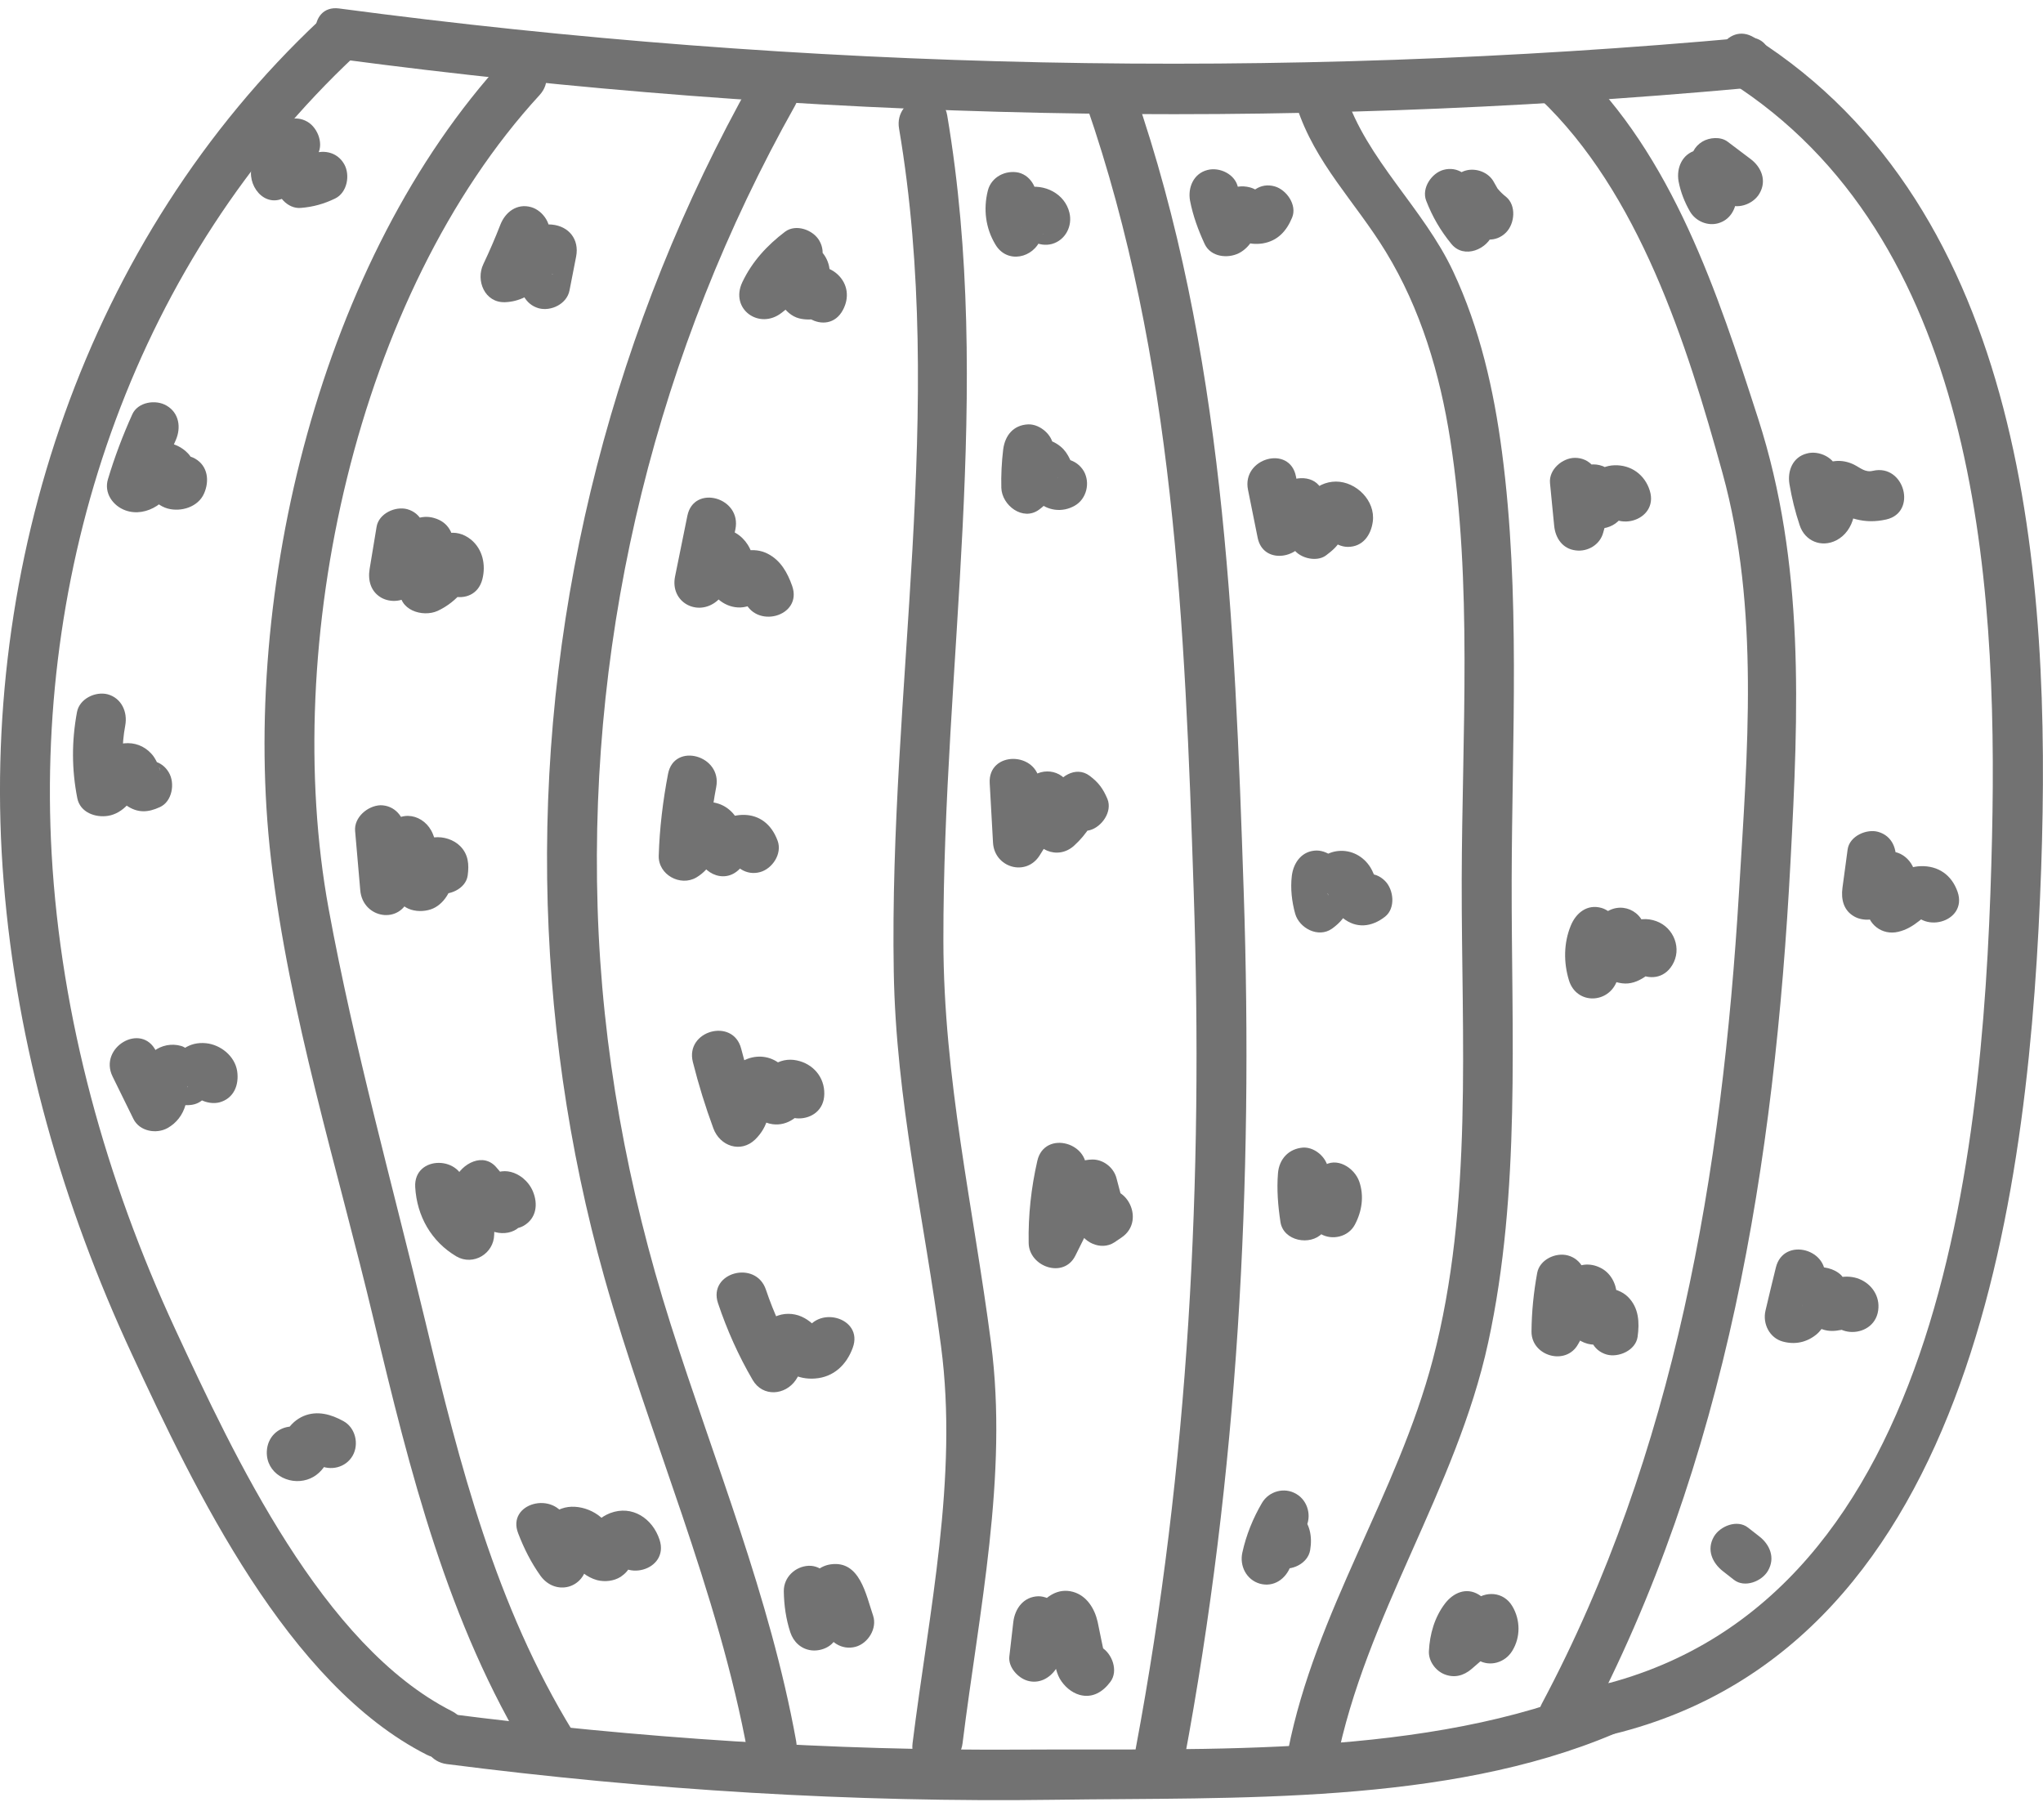 <svg width="55" height="49" viewBox="0 0 55 49" fill="none" xmlns="http://www.w3.org/2000/svg">
<g id="Frame" clip-path="url(#clip0_4_3354)">
<g id="Group">
<g id="Group_2">
<path id="Vector" d="M9.129 1.588C21.702 3.259 34.392 3.522 47.023 2.371C47.88 2.294 47.889 0.935 47.023 1.012C34.392 2.163 21.702 1.9 9.129 0.228C8.277 0.115 8.282 1.479 9.129 1.588Z" fill="#727272"/>
</g>
<g id="Group_3">
<path id="Vector_2" d="M12.03 47.489C17.465 48.186 22.935 48.526 28.415 48.449C33.235 48.381 38.925 48.594 43.445 46.678C44.23 46.342 43.884 45.028 43.086 45.368C38.45 47.334 32.509 47.067 27.549 47.099C22.357 47.135 17.178 46.791 12.026 46.129C11.174 46.02 11.178 47.38 12.03 47.489Z" fill="#727272"/>
</g>
<g id="Group_4">
<path id="Vector_3" d="M8.605 0.541C2.332 6.422 -0.592 15.189 0.099 23.738C0.453 28.156 1.69 32.451 3.551 36.456C5.246 40.108 7.744 45.341 11.492 47.239C12.264 47.629 12.945 46.46 12.169 46.066C8.681 44.299 6.309 39.211 4.713 35.772C2.856 31.762 1.641 27.408 1.39 22.982C0.942 15.003 3.713 6.979 9.56 1.502C10.197 0.908 9.241 -0.053 8.605 0.541Z" fill="#727272"/>
</g>
<g id="Group_5">
<path id="Vector_4" d="M46.548 2.186C53.166 6.377 53.789 15.415 53.628 22.533C53.449 30.471 52.475 43.048 43.086 45.368C42.248 45.577 42.602 46.886 43.445 46.678C53.247 44.258 54.655 31.776 54.951 23.376C55.224 15.515 54.534 5.638 47.225 1.012C46.489 0.55 45.817 1.723 46.548 2.186Z" fill="#727272"/>
</g>
<g id="Group_6">
<path id="Vector_5" d="M13.577 1.597C8.641 6.966 6.461 15.932 7.295 23.122C7.78 27.304 9.089 31.454 10.062 35.536C11.04 39.628 12.048 43.687 14.263 47.298C14.721 48.041 15.882 47.357 15.425 46.614C13.344 43.225 12.376 39.437 11.457 35.6C10.569 31.903 9.533 28.201 8.847 24.463C7.546 17.345 9.582 7.94 14.528 2.557C15.115 1.914 14.165 0.953 13.577 1.597Z" fill="#727272"/>
</g>
<g id="Group_7">
<path id="Vector_6" d="M20.241 2.163C16.564 8.705 14.631 16.136 14.73 23.666C14.779 27.281 15.29 30.901 16.268 34.381C17.483 38.699 19.33 42.795 20.137 47.23C20.294 48.091 21.59 47.724 21.433 46.868C20.729 42.985 19.236 39.369 18.048 35.627C16.895 31.993 16.205 28.247 16.088 24.427C15.855 16.874 17.712 9.412 21.402 2.847C21.832 2.086 20.671 1.402 20.241 2.163Z" fill="#727272"/>
</g>
<g id="Group_8">
<path id="Vector_7" d="M24.204 3.463C25.482 11.012 23.931 18.573 24.061 26.153C24.119 29.615 24.886 32.836 25.334 36.243C25.801 39.782 25.003 43.42 24.567 46.931C24.46 47.797 25.805 47.788 25.913 46.931C26.352 43.388 27.146 39.723 26.68 36.153C26.204 32.501 25.401 29.039 25.397 25.324C25.388 17.889 26.751 10.509 25.5 3.105C25.352 2.245 24.056 2.607 24.204 3.463Z" fill="#727272"/>
</g>
<g id="Group_9">
<path id="Vector_8" d="M29.249 2.833C31.612 9.652 31.899 16.847 32.136 24.001C32.397 31.771 32.011 39.419 30.576 47.067C30.415 47.923 31.71 48.29 31.872 47.43C33.329 39.664 33.746 31.889 33.482 24.001C33.239 16.729 32.944 9.399 30.545 2.471C30.262 1.655 28.962 2.009 29.249 2.833Z" fill="#727272"/>
</g>
<g id="Group_10">
<path id="Vector_9" d="M34.907 2.865C35.405 4.401 36.481 5.425 37.306 6.775C38.248 8.316 38.764 10.06 39.042 11.836C39.647 15.714 39.36 19.774 39.351 23.684C39.342 27.938 39.665 32.437 38.575 36.592C37.616 40.239 35.414 43.384 34.679 47.108C34.508 47.964 35.804 48.327 35.975 47.47C36.764 43.483 39.203 40.108 40.064 36.139C40.947 32.08 40.687 27.812 40.696 23.684C40.705 19.869 40.934 15.968 40.436 12.176C40.217 10.5 39.84 8.841 39.122 7.31C38.324 5.602 36.786 4.302 36.208 2.507C35.934 1.678 34.634 2.032 34.907 2.865Z" fill="#727272"/>
</g>
<g id="Group_11">
<path id="Vector_10" d="M41.45 2.652C44.122 5.189 45.409 9.24 46.373 12.738C47.377 16.38 47.041 20.268 46.817 23.997C46.364 31.563 45.099 39.12 41.508 45.862C41.095 46.632 42.257 47.321 42.669 46.546C46.498 39.356 47.776 31.273 48.202 23.208C48.418 19.149 48.593 15.184 47.333 11.274C46.238 7.881 45.032 4.193 42.4 1.687C41.772 1.094 40.817 2.054 41.45 2.652Z" fill="#727272"/>
</g>
<g id="Group_12">
<path id="Vector_11" d="M13.47 6.05C13.331 6.408 13.178 6.762 13.012 7.111C12.802 7.55 13.048 8.153 13.595 8.135C13.985 8.121 14.295 7.944 14.573 7.677C14.662 7.591 14.752 7.5 14.837 7.414C14.95 7.301 14.802 7.482 14.887 7.378C14.869 7.405 14.775 7.396 14.86 7.405C14.645 7.12 14.429 6.83 14.21 6.544C14.151 6.848 14.089 7.151 14.03 7.459C13.959 7.817 14.133 8.193 14.501 8.298C14.833 8.388 15.259 8.184 15.331 7.822C15.389 7.518 15.452 7.215 15.51 6.907C15.6 6.445 15.317 6.091 14.86 6.046C14.488 6.01 14.151 6.209 13.887 6.454C13.793 6.54 13.712 6.63 13.618 6.716C13.586 6.744 13.559 6.771 13.528 6.798C13.541 6.784 13.555 6.775 13.568 6.762C13.501 6.798 13.501 6.803 13.577 6.771C13.501 6.789 13.506 6.793 13.591 6.771C13.784 7.111 13.976 7.45 14.174 7.795C14.389 7.342 14.586 6.88 14.766 6.413C14.896 6.069 14.622 5.665 14.295 5.575C13.918 5.47 13.604 5.706 13.47 6.05Z" fill="#727272"/>
</g>
<g id="Group_13">
<path id="Vector_12" d="M10.138 14.183C10.075 14.564 10.013 14.944 9.95 15.32C9.901 15.624 9.981 15.923 10.259 16.086C10.506 16.231 10.878 16.204 11.075 15.982C11.205 15.832 11.335 15.683 11.466 15.533C11.551 15.434 11.672 15.248 11.775 15.193C11.663 15.225 11.551 15.257 11.434 15.284C11.457 15.28 11.483 15.28 11.506 15.275C11.394 15.243 11.282 15.212 11.165 15.184C11.183 15.198 11.201 15.212 11.219 15.225C11.107 15.03 10.995 14.835 10.887 14.636C10.923 15.026 10.815 15.461 10.77 15.855C10.708 16.421 11.376 16.63 11.784 16.444C12.313 16.195 12.667 15.737 12.855 15.189C12.479 15.289 12.107 15.388 11.73 15.488C11.717 15.402 11.703 15.316 11.69 15.23C11.47 16.077 12.77 16.439 12.986 15.592C13.084 15.207 12.995 14.786 12.681 14.527C12.277 14.197 11.735 14.315 11.555 14.826C11.474 15.053 11.309 15.171 11.102 15.271C11.439 15.465 11.775 15.66 12.116 15.86C12.183 15.252 12.506 14.174 11.681 13.943C10.986 13.748 10.497 14.582 10.12 15.021C10.497 15.243 10.869 15.461 11.246 15.683C11.309 15.302 11.371 14.922 11.434 14.546C11.492 14.183 11.34 13.812 10.963 13.707C10.645 13.621 10.197 13.821 10.138 14.183Z" fill="#727272"/>
</g>
<g id="Group_14">
<path id="Vector_13" d="M9.56 22.37C9.605 22.905 9.654 23.439 9.699 23.969C9.766 24.726 10.775 24.903 11.021 24.151C11.156 23.734 11.344 23.358 11.582 22.986C11.174 22.932 10.761 22.878 10.353 22.823C10.51 23.217 10.618 23.621 10.676 24.047C10.743 24.527 11.322 24.608 11.663 24.454C11.833 24.377 11.972 24.228 12.062 24.065C12.102 23.992 12.134 23.906 12.161 23.829C12.174 23.788 12.183 23.747 12.196 23.707C12.219 23.639 12.21 23.643 12.178 23.72C12.08 23.779 11.981 23.838 11.882 23.897C11.905 23.888 11.932 23.883 11.954 23.874C11.833 23.874 11.716 23.874 11.595 23.874C11.586 23.87 11.578 23.865 11.573 23.856C11.492 23.775 11.412 23.693 11.331 23.611C11.344 23.63 11.353 23.648 11.367 23.666C11.344 23.489 11.322 23.317 11.3 23.14C11.295 23.163 11.295 23.186 11.291 23.204C11.241 23.566 11.376 23.933 11.761 24.042C12.075 24.128 12.542 23.933 12.591 23.566C12.631 23.272 12.609 23.004 12.394 22.782C12.214 22.601 11.941 22.515 11.69 22.542C11.43 22.574 11.201 22.728 11.062 22.95C11.004 23.045 10.923 23.177 10.918 23.285C10.914 23.444 10.847 23.331 10.99 23.267C11.318 23.403 11.649 23.539 11.977 23.675C11.918 23.254 11.811 22.85 11.654 22.452C11.438 21.917 10.757 21.763 10.425 22.288C10.129 22.755 9.901 23.254 9.73 23.775C10.17 23.834 10.609 23.897 11.053 23.956C11.008 23.421 10.959 22.887 10.914 22.357C10.883 21.989 10.627 21.677 10.241 21.677C9.896 21.691 9.528 22.003 9.56 22.37Z" fill="#727272"/>
</g>
<g id="Group_15">
<path id="Vector_14" d="M11.178 31.957C11.223 32.741 11.613 33.425 12.29 33.824C12.739 34.082 13.295 33.751 13.304 33.235C13.308 32.836 13.398 32.469 13.55 32.102C13.174 32.202 12.802 32.301 12.425 32.401C12.609 32.628 12.806 32.827 13.026 33.013C13.385 33.316 14.039 33.258 14.151 32.714C14.178 32.592 14.21 32.487 14.25 32.374C13.873 32.474 13.501 32.573 13.124 32.673C13.165 32.65 13.187 32.678 13.183 32.75C13.326 33.09 13.819 33.162 14.102 32.995C14.447 32.791 14.488 32.406 14.344 32.066C14.286 31.93 14.192 31.808 14.075 31.712C13.658 31.382 13.147 31.504 12.95 32.011C12.905 32.125 12.873 32.233 12.851 32.351C13.228 32.252 13.6 32.152 13.976 32.052C13.757 31.866 13.559 31.663 13.376 31.441C13.017 30.997 12.425 31.327 12.25 31.74C12.053 32.215 11.963 32.718 11.954 33.235C12.29 33.04 12.627 32.845 12.968 32.646C12.707 32.496 12.537 32.261 12.519 31.953C12.474 31.092 11.129 31.083 11.178 31.957Z" fill="#727272"/>
</g>
<g id="Group_16">
<path id="Vector_15" d="M13.95 41.277C14.107 41.685 14.295 42.061 14.55 42.419C14.95 42.971 15.743 42.767 15.806 42.074C15.81 42.033 15.882 41.531 15.855 41.508C15.662 41.63 15.474 41.753 15.281 41.875C15.326 41.938 15.367 41.997 15.416 42.056C15.586 42.274 15.797 42.459 16.07 42.536C16.281 42.591 16.528 42.564 16.712 42.446C16.833 42.364 16.918 42.269 16.981 42.138C17.003 42.083 17.026 42.029 17.048 41.975C17.151 41.648 16.954 41.594 16.461 41.812C16.73 42.636 18.03 42.283 17.756 41.449C17.568 40.878 17.021 40.507 16.425 40.733C16.183 40.828 15.972 41.01 15.855 41.245C15.819 41.318 15.689 41.63 15.734 41.721C15.994 41.571 16.25 41.417 16.51 41.268C16.474 41.222 16.438 41.182 16.407 41.136C16.192 40.697 15.568 40.448 15.12 40.611C14.488 40.837 14.514 41.517 14.465 42.079C14.882 41.965 15.299 41.852 15.721 41.734C15.537 41.481 15.371 41.213 15.254 40.919C14.931 40.112 13.631 40.461 13.95 41.277Z" fill="#727272"/>
</g>
<g id="Group_17">
<path id="Vector_16" d="M21.137 6.236C20.653 6.603 20.25 7.038 19.985 7.595C19.64 8.32 20.442 8.891 21.043 8.42C21.187 8.307 21.33 8.193 21.474 8.08C21.536 8.03 21.599 7.98 21.666 7.931C21.698 7.903 21.729 7.881 21.761 7.854C21.873 7.772 21.814 7.786 21.586 7.89C21.474 7.858 21.361 7.826 21.245 7.799C21.258 7.808 21.272 7.817 21.285 7.826C21.205 7.745 21.124 7.663 21.043 7.582C21.03 7.523 21.012 7.468 20.998 7.41C21.003 7.346 21.003 7.337 20.989 7.391C20.958 7.414 20.949 7.568 20.949 7.591C20.918 7.799 20.936 8.003 21.043 8.193C21.142 8.366 21.317 8.52 21.509 8.569C21.59 8.592 21.693 8.601 21.779 8.601C21.859 8.601 21.931 8.588 22.003 8.56C22.097 8.533 22.066 8.524 21.904 8.533C21.805 8.474 21.707 8.415 21.608 8.356C21.622 8.37 21.635 8.384 21.648 8.397C21.59 8.298 21.532 8.198 21.474 8.098C21.478 8.112 21.483 8.13 21.487 8.144C21.509 7.967 21.532 7.795 21.554 7.618C21.545 7.632 21.541 7.645 21.532 7.659C21.124 8.429 22.285 9.118 22.693 8.343C22.868 8.017 22.828 7.65 22.554 7.391C22.411 7.256 22.218 7.174 22.021 7.169C21.909 7.165 21.779 7.237 21.68 7.228C21.792 7.26 21.904 7.292 22.021 7.319C22.003 7.305 21.985 7.292 21.971 7.283C22.052 7.364 22.133 7.446 22.213 7.527C22.204 7.509 22.195 7.491 22.186 7.473C22.218 7.586 22.249 7.7 22.276 7.817C22.267 7.731 22.281 7.777 22.312 7.65C22.348 7.491 22.352 7.319 22.317 7.156C22.24 6.83 21.998 6.594 21.675 6.535C21.339 6.472 21.11 6.648 20.855 6.848C20.599 7.047 20.344 7.251 20.088 7.45C20.442 7.727 20.792 7.999 21.146 8.275C21.308 7.94 21.514 7.632 21.814 7.405C22.106 7.188 22.254 6.816 22.056 6.476C21.891 6.191 21.433 6.019 21.137 6.236Z" fill="#727272"/>
</g>
<g id="Group_18">
<path id="Vector_17" d="M18.505 13.884C18.393 14.428 18.285 14.971 18.173 15.52C18.034 16.213 18.779 16.611 19.299 16.181C19.451 16.054 19.586 15.896 19.684 15.723C19.752 15.606 19.832 15.366 19.868 15.307C19.788 15.388 19.707 15.47 19.626 15.551C19.649 15.538 19.667 15.524 19.689 15.506C19.577 15.538 19.465 15.569 19.348 15.597C19.375 15.592 19.402 15.592 19.429 15.588C19.317 15.556 19.205 15.524 19.088 15.497C18.98 15.447 18.976 15.27 19.007 15.502C19.016 15.56 19.03 15.61 19.048 15.665C19.111 15.868 19.223 16.05 19.393 16.177C19.55 16.294 19.734 16.358 19.931 16.353C20.052 16.349 20.164 16.317 20.272 16.263C20.33 16.24 20.38 16.208 20.424 16.168C20.541 16.086 20.51 16.09 20.335 16.172C20.223 16.14 20.11 16.109 19.994 16.081C20.012 16.09 20.016 16.099 20.03 16.136C20.317 16.956 21.617 16.602 21.326 15.773C21.2 15.415 21.016 15.085 20.671 14.908C20.492 14.813 20.267 14.786 20.07 14.831C19.873 14.876 19.756 15.008 19.586 15.089C19.698 15.057 19.81 15.026 19.927 14.999C19.904 14.999 19.877 14.999 19.855 14.999C19.967 15.03 20.079 15.062 20.196 15.089C20.317 15.302 20.353 15.334 20.303 15.184C20.294 15.125 20.285 15.066 20.276 15.008C20.245 14.89 20.196 14.768 20.133 14.668C19.967 14.405 19.694 14.233 19.384 14.237C19.079 14.242 18.801 14.419 18.658 14.686C18.537 14.912 18.546 15.048 18.339 15.221C18.716 15.443 19.088 15.66 19.465 15.882C19.577 15.338 19.684 14.795 19.797 14.251C19.976 13.39 18.68 13.028 18.505 13.884Z" fill="#727272"/>
</g>
<g id="Group_19">
<path id="Vector_18" d="M17.985 20.83C17.846 21.559 17.756 22.293 17.734 23.032C17.716 23.548 18.317 23.874 18.747 23.621C18.945 23.503 19.088 23.344 19.196 23.14C19.236 23.063 19.353 22.887 19.33 22.819C19.326 22.81 19.285 22.869 19.303 22.86C19.191 22.891 19.079 22.923 18.963 22.95C18.954 22.955 18.94 22.955 18.931 22.959C18.851 22.878 18.77 22.796 18.689 22.715C18.765 22.814 18.756 22.805 18.765 22.909C18.815 23.467 19.478 23.838 19.913 23.39C19.962 23.335 20.012 23.285 20.066 23.235C19.971 23.281 19.873 23.272 19.779 23.217C19.72 23.118 19.662 23.018 19.604 22.918C19.613 22.946 19.622 22.973 19.635 23C19.761 23.344 20.093 23.58 20.465 23.476C20.792 23.385 21.061 22.986 20.936 22.637C20.586 21.677 19.568 21.799 18.963 22.429C19.344 22.588 19.729 22.751 20.11 22.909C20.057 22.252 19.734 21.541 18.963 21.591C18.649 21.609 18.371 21.795 18.205 22.062C18.146 22.157 18.106 22.266 18.061 22.37C18.012 22.483 17.927 22.524 18.066 22.443C18.402 22.637 18.738 22.832 19.079 23.032C19.097 22.411 19.164 21.799 19.281 21.188C19.447 20.336 18.151 19.973 17.985 20.83Z" fill="#727272"/>
</g>
<g id="Group_20">
<path id="Vector_19" d="M18.653 28.591C18.806 29.198 18.989 29.791 19.205 30.376C19.38 30.852 19.94 31.051 20.33 30.675C20.501 30.507 20.617 30.312 20.675 30.077C20.698 29.982 20.716 29.869 20.72 29.773C20.734 29.483 20.702 29.724 20.729 29.71C20.617 29.742 20.505 29.773 20.389 29.801C20.42 29.801 20.447 29.796 20.478 29.796C20.366 29.764 20.254 29.733 20.137 29.705C20.048 29.665 20.075 29.624 20.146 29.751C20.182 29.814 20.214 29.869 20.259 29.927C20.398 30.109 20.568 30.231 20.797 30.263C20.998 30.29 21.191 30.24 21.361 30.122C21.456 30.054 21.541 29.977 21.604 29.878C21.631 29.823 21.657 29.769 21.68 29.715C21.77 29.538 21.693 29.583 21.451 29.855C21.33 29.855 21.213 29.855 21.093 29.855C21.039 29.81 20.989 29.76 20.936 29.715C20.904 29.601 20.873 29.488 20.846 29.37C20.846 29.397 20.846 29.424 20.846 29.452C20.832 30.326 22.178 30.326 22.191 29.452C22.2 28.994 21.886 28.636 21.451 28.546C21.218 28.496 20.985 28.546 20.792 28.686C20.698 28.754 20.622 28.831 20.559 28.926C20.545 28.953 20.532 28.985 20.514 29.012C20.398 29.239 20.429 29.234 20.613 28.999C20.725 28.967 20.837 28.935 20.953 28.908C20.931 28.913 20.909 28.913 20.886 28.917C20.998 28.949 21.11 28.98 21.227 29.008C21.42 29.103 21.321 29.071 21.249 28.944C21.196 28.845 21.124 28.749 21.043 28.677C20.788 28.446 20.451 28.387 20.133 28.5C19.877 28.591 19.684 28.79 19.555 29.021C19.483 29.153 19.447 29.284 19.42 29.429C19.407 29.492 19.42 29.674 19.38 29.715C19.756 29.814 20.128 29.914 20.505 30.014C20.29 29.429 20.106 28.831 19.953 28.228C19.734 27.386 18.438 27.744 18.653 28.591Z" fill="#727272"/>
</g>
<g id="Group_21">
<path id="Vector_20" d="M19.33 35.083C19.572 35.804 19.882 36.497 20.263 37.149C20.536 37.616 21.142 37.562 21.424 37.149C21.5 37.036 21.554 36.918 21.59 36.787C21.595 36.746 21.599 36.71 21.608 36.669C21.68 36.406 21.617 36.416 21.411 36.701C21.29 36.701 21.173 36.701 21.052 36.701C20.864 36.642 20.949 36.656 21.048 36.764C21.119 36.841 21.209 36.923 21.303 36.977C21.496 37.086 21.725 37.127 21.944 37.109C22.447 37.072 22.792 36.737 22.958 36.279C23.258 35.459 21.958 35.102 21.662 35.917C21.747 35.691 21.958 35.817 21.922 35.709C21.895 35.632 21.738 35.527 21.666 35.487C21.447 35.36 21.182 35.333 20.945 35.414C20.725 35.487 20.55 35.654 20.438 35.858C20.339 36.039 20.366 36.311 20.258 36.465C20.644 36.465 21.034 36.465 21.42 36.465C21.093 35.908 20.828 35.337 20.622 34.725C20.353 33.901 19.052 34.254 19.33 35.083Z" fill="#727272"/>
</g>
<g id="Group_22">
<path id="Vector_21" d="M21.101 42.836C21.106 43.212 21.16 43.588 21.276 43.941C21.361 44.199 21.563 44.39 21.837 44.426C22.083 44.458 22.393 44.344 22.505 44.1C22.581 43.937 22.657 43.773 22.734 43.615C22.77 43.538 22.805 43.465 22.837 43.388C22.855 43.352 22.873 43.311 22.89 43.275C22.926 43.207 22.926 43.207 22.89 43.275C22.792 43.334 22.693 43.393 22.595 43.452C22.608 43.447 22.626 43.438 22.639 43.434C22.518 43.434 22.402 43.434 22.281 43.434C22.258 43.425 22.231 43.411 22.209 43.402C22.128 43.32 22.047 43.239 21.967 43.157C21.9 43.044 21.962 43.139 21.989 43.216C22.012 43.289 22.039 43.356 22.061 43.429C22.11 43.569 22.16 43.715 22.204 43.855C22.321 44.204 22.666 44.43 23.034 44.331C23.366 44.24 23.621 43.841 23.505 43.492C23.312 42.931 23.151 42.006 22.37 42.111C21.765 42.192 21.563 42.935 21.339 43.415C21.747 43.47 22.16 43.524 22.568 43.579C22.483 43.311 22.442 43.094 22.438 42.831C22.433 42.478 22.133 42.133 21.765 42.151C21.411 42.169 21.097 42.455 21.101 42.836Z" fill="#727272"/>
</g>
<g id="Group_23">
<path id="Vector_22" d="M27.28 43.66C27.244 43.968 27.209 44.281 27.173 44.589C27.137 44.879 27.406 45.173 27.666 45.246C27.971 45.332 28.253 45.182 28.424 44.933C28.545 44.757 28.666 44.584 28.787 44.408C28.841 44.326 28.899 44.249 28.953 44.167C28.975 44.136 28.998 44.104 29.02 44.072C29.119 43.936 29.105 43.945 28.984 44.099C28.872 44.131 28.76 44.163 28.643 44.19C28.666 44.19 28.684 44.19 28.706 44.19C28.594 44.158 28.482 44.127 28.365 44.099C28.231 43.864 28.186 43.819 28.231 43.964C28.244 44.018 28.253 44.077 28.267 44.131C28.289 44.245 28.312 44.353 28.338 44.467C28.388 44.702 28.41 44.978 28.531 45.191C28.648 45.391 28.841 45.563 29.065 45.626C29.41 45.721 29.693 45.545 29.894 45.273C30.114 44.978 29.939 44.512 29.652 44.344C29.307 44.14 28.953 44.294 28.733 44.589C28.724 44.602 28.715 44.616 28.706 44.625C28.899 44.512 29.092 44.398 29.289 44.29C29.276 44.29 29.262 44.294 29.249 44.294C29.361 44.326 29.473 44.358 29.59 44.385C29.706 44.444 29.778 44.775 29.711 44.439C29.693 44.344 29.67 44.254 29.652 44.158C29.616 43.991 29.585 43.823 29.549 43.656C29.468 43.302 29.258 42.958 28.89 42.853C28.482 42.74 28.159 42.976 27.93 43.284C27.702 43.597 27.486 43.918 27.267 44.235C27.684 44.349 28.101 44.462 28.522 44.58C28.558 44.272 28.594 43.959 28.63 43.651C28.67 43.284 28.289 42.971 27.957 42.971C27.558 42.98 27.325 43.298 27.28 43.66Z" fill="#727272"/>
</g>
<g id="Group_24">
<path id="Vector_23" d="M27.926 31.25C27.76 31.975 27.679 32.718 27.693 33.461C27.702 34.1 28.634 34.431 28.948 33.806C29.083 33.534 29.217 33.267 29.352 32.995C29.451 32.795 29.522 32.546 29.702 32.406C29.603 32.465 29.504 32.523 29.406 32.582C29.406 32.578 29.406 32.573 29.41 32.569C29.195 32.401 28.98 32.238 28.76 32.07C28.845 32.392 28.93 32.714 29.016 33.035C29.123 33.439 29.639 33.683 30.002 33.443C30.065 33.402 30.128 33.357 30.19 33.316C30.908 32.836 30.235 31.658 29.513 32.143C29.451 32.184 29.388 32.229 29.325 32.27C29.652 32.406 29.984 32.542 30.311 32.678C30.226 32.356 30.141 32.034 30.056 31.712C29.98 31.427 29.702 31.21 29.406 31.214C28.46 31.232 28.137 32.419 27.787 33.126C28.204 33.239 28.621 33.353 29.043 33.47C29.034 32.841 29.087 32.233 29.226 31.617C29.415 30.761 28.119 30.399 27.926 31.25Z" fill="#727272"/>
</g>
<g id="Group_25">
<path id="Vector_24" d="M26.644 21.083C26.675 21.618 26.702 22.148 26.733 22.683C26.769 23.353 27.621 23.611 27.989 23.027C28.249 22.61 28.509 22.198 28.769 21.781C28.383 21.781 27.993 21.781 27.608 21.781C27.702 21.944 27.76 22.094 27.769 22.284C27.8 22.882 28.477 23.168 28.917 22.764C29.258 22.456 29.477 22.085 29.643 21.654C29.316 21.79 28.984 21.926 28.657 22.062C28.657 22.071 28.657 22.08 28.652 22.085C28.594 21.985 28.536 21.885 28.477 21.786C28.491 21.813 28.5 21.845 28.513 21.872C28.652 22.212 28.957 22.452 29.343 22.347C29.657 22.261 29.953 21.854 29.814 21.509C29.697 21.233 29.576 21.065 29.334 20.884C28.953 20.599 28.486 20.925 28.348 21.292C28.267 21.5 28.128 21.654 27.966 21.804C28.348 21.962 28.733 22.125 29.114 22.284C29.092 21.858 28.984 21.464 28.769 21.097C28.504 20.648 27.877 20.666 27.608 21.097C27.348 21.514 27.087 21.926 26.827 22.343C27.244 22.456 27.661 22.569 28.083 22.687C28.052 22.153 28.025 21.622 27.993 21.088C27.939 20.213 26.594 20.209 26.644 21.083Z" fill="#727272"/>
</g>
<g id="Group_26">
<path id="Vector_25" d="M27.007 12.099C26.966 12.443 26.948 12.788 26.957 13.132C26.971 13.603 27.536 14.038 27.971 13.721C28.195 13.558 28.334 13.372 28.41 13.105C28.428 13.041 28.446 12.969 28.455 12.905C28.464 12.847 28.5 12.842 28.451 12.887C28.218 13.105 27.971 13.417 27.599 12.964C27.639 13.014 27.626 13.01 27.599 12.951C27.63 13.019 27.652 13.096 27.684 13.164C27.738 13.281 27.818 13.386 27.908 13.476C28.186 13.753 28.599 13.807 28.935 13.612C29.253 13.431 29.356 12.996 29.177 12.683C28.989 12.362 28.576 12.258 28.258 12.439C28.244 12.448 28.226 12.457 28.213 12.466C28.325 12.434 28.437 12.402 28.554 12.375C28.59 12.371 28.913 12.552 28.886 12.561C28.904 12.597 28.904 12.597 28.89 12.566C28.877 12.529 28.863 12.493 28.845 12.457C28.791 12.325 28.729 12.203 28.63 12.094C28.41 11.863 28.07 11.75 27.76 11.85C27.469 11.94 27.276 12.176 27.182 12.461C27.159 12.525 27.15 12.588 27.132 12.656C27.123 12.688 27.114 12.715 27.11 12.747C27.092 12.806 27.092 12.806 27.114 12.747C27.141 12.661 27.2 12.593 27.289 12.547C27.626 12.742 27.962 12.937 28.303 13.136C28.294 12.792 28.312 12.448 28.352 12.103C28.397 11.75 28.011 11.41 27.679 11.424C27.28 11.442 27.056 11.723 27.007 12.099Z" fill="#727272"/>
</g>
<g id="Group_27">
<path id="Vector_26" d="M26.594 5.131C26.469 5.629 26.532 6.141 26.796 6.58C27.11 7.115 27.832 6.952 28.025 6.417C28.096 6.218 27.989 6.54 28.056 6.336C28.083 6.259 28.105 6.295 28.038 6.327C27.832 6.435 27.554 6.363 27.491 6.091C27.576 6.449 27.975 6.662 28.321 6.567C28.679 6.467 28.877 6.091 28.791 5.729C28.67 5.212 28.114 4.936 27.617 5.054C27.128 5.176 26.89 5.606 26.729 6.05C27.137 5.996 27.549 5.942 27.957 5.887C27.89 5.769 27.881 5.778 27.868 5.638C27.877 5.71 27.872 5.62 27.872 5.597C27.881 5.398 27.845 5.679 27.89 5.484C27.975 5.14 27.778 4.732 27.419 4.646C27.074 4.573 26.688 4.759 26.594 5.131Z" fill="#727272"/>
</g>
<g id="Group_28">
<path id="Vector_27" d="M7.367 3.527C7.17 3.79 6.99 4.066 6.834 4.356C6.569 4.832 7.017 5.575 7.591 5.353C7.798 5.276 7.999 5.194 8.206 5.117C7.932 4.958 7.654 4.8 7.376 4.641C7.412 4.746 7.43 4.814 7.425 4.918C7.421 5.262 7.739 5.629 8.098 5.597C8.434 5.57 8.721 5.489 9.022 5.344C9.349 5.185 9.434 4.709 9.264 4.415C9.067 4.075 8.672 4.012 8.345 4.17C8.277 4.202 8.152 4.234 8.098 4.238C8.322 4.465 8.546 4.691 8.771 4.918C8.775 4.7 8.744 4.483 8.672 4.279C8.56 3.957 8.206 3.667 7.842 3.803C7.636 3.88 7.434 3.962 7.228 4.039C7.479 4.369 7.735 4.705 7.986 5.036C8.147 4.746 8.322 4.469 8.519 4.206C8.739 3.912 8.564 3.445 8.277 3.278C7.941 3.083 7.587 3.232 7.367 3.527Z" fill="#727272"/>
</g>
<g id="Group_29">
<path id="Vector_28" d="M3.56 11.157C3.305 11.723 3.085 12.303 2.906 12.901C2.794 13.272 3.04 13.617 3.376 13.739C3.663 13.843 3.973 13.78 4.224 13.617C4.332 13.544 4.403 13.472 4.484 13.377C4.793 13.005 4.367 13.485 4.116 13.173C4.058 13.073 4 12.973 3.941 12.874C3.906 12.747 3.932 13.01 3.932 13.005C3.946 13.109 3.973 13.218 4.027 13.313C4.13 13.49 4.318 13.635 4.511 13.689C4.874 13.789 5.34 13.649 5.497 13.277C5.641 12.942 5.596 12.547 5.255 12.348C4.973 12.181 4.479 12.253 4.336 12.593C4.349 12.575 4.363 12.557 4.381 12.543C4.479 12.484 4.578 12.425 4.677 12.366C4.811 12.407 4.946 12.448 5.08 12.489C5.139 12.588 5.197 12.688 5.255 12.788C5.291 12.915 5.264 12.602 5.255 12.57C5.219 12.434 5.157 12.312 5.067 12.212C4.901 12.036 4.686 11.931 4.444 11.918C4.224 11.909 4.022 11.972 3.843 12.099C3.758 12.158 3.686 12.226 3.619 12.307C3.341 12.634 3.533 12.357 3.74 12.43C3.897 12.711 4.053 12.987 4.21 13.268C4.354 12.783 4.524 12.312 4.731 11.85C4.879 11.514 4.825 11.12 4.488 10.921C4.192 10.744 3.708 10.821 3.56 11.157Z" fill="#727272"/>
</g>
<g id="Group_30">
<path id="Vector_29" d="M2.072 19.171C1.928 19.951 1.928 20.707 2.081 21.487C2.157 21.872 2.569 22.017 2.91 21.962C3.107 21.931 3.291 21.817 3.43 21.668C3.489 21.604 3.542 21.527 3.592 21.455C3.619 21.414 3.641 21.373 3.663 21.328C3.704 21.265 3.69 21.269 3.614 21.333C3.493 21.333 3.376 21.333 3.255 21.333C3.287 21.342 3.318 21.351 3.349 21.36C3.251 21.301 3.152 21.242 3.054 21.183C3.004 21.079 3 21.083 3.045 21.197C3.067 21.251 3.089 21.305 3.112 21.36C3.184 21.496 3.282 21.604 3.408 21.686C3.708 21.89 3.982 21.876 4.305 21.727C4.636 21.577 4.717 21.088 4.547 20.798C4.349 20.454 3.959 20.404 3.627 20.553C3.605 20.562 3.578 20.576 3.556 20.585C3.731 20.562 3.901 20.54 4.076 20.517C4.049 20.508 4.022 20.503 3.995 20.494C4.094 20.553 4.192 20.612 4.291 20.671C4.318 20.762 4.318 20.771 4.296 20.703C4.273 20.63 4.246 20.562 4.215 20.499C4.175 20.422 4.13 20.345 4.067 20.281C3.879 20.078 3.619 19.982 3.345 20.01C3.107 20.032 2.897 20.15 2.731 20.322C2.65 20.404 2.583 20.499 2.524 20.599C2.511 20.626 2.493 20.653 2.48 20.68C2.394 20.807 2.417 20.793 2.551 20.644C2.825 20.802 3.103 20.961 3.381 21.12C3.278 20.594 3.273 20.055 3.372 19.529C3.439 19.167 3.273 18.795 2.901 18.691C2.569 18.605 2.139 18.809 2.072 19.171Z" fill="#727272"/>
</g>
<g id="Group_31">
<path id="Vector_30" d="M3.031 28.98C3.219 29.361 3.403 29.742 3.592 30.122C3.758 30.457 4.21 30.535 4.511 30.367C4.753 30.231 4.919 30.013 4.995 29.742C5.031 29.619 5.053 29.465 5.04 29.338C5.027 29.193 5.089 29.234 5.013 29.302C4.914 29.361 4.816 29.42 4.717 29.479C4.708 29.483 4.699 29.483 4.69 29.488C4.578 29.456 4.466 29.424 4.349 29.397C4.583 29.533 4.695 29.751 5.035 29.751C5.439 29.751 5.529 29.511 5.771 29.27C5.672 29.329 5.574 29.388 5.475 29.447C5.345 29.366 5.215 29.284 5.085 29.198C5.139 29.56 5.591 29.76 5.914 29.674C6.3 29.565 6.439 29.202 6.385 28.835C6.322 28.428 5.941 28.124 5.547 28.083C5.085 28.038 4.784 28.292 4.565 28.672C4.645 28.591 4.726 28.509 4.807 28.428C4.784 28.446 4.757 28.464 4.735 28.482C4.847 28.45 4.959 28.419 5.076 28.391C5.053 28.391 5.027 28.391 5.004 28.391C5.116 28.423 5.228 28.455 5.345 28.482C5.264 28.437 5.053 28.206 4.874 28.156C4.618 28.083 4.349 28.138 4.139 28.296C3.95 28.437 3.82 28.645 3.753 28.867C3.708 29.008 3.758 29.293 3.686 29.393C3.767 29.311 3.847 29.23 3.928 29.148C3.901 29.162 3.874 29.18 3.843 29.193C4.148 29.275 4.457 29.357 4.762 29.438C4.574 29.057 4.39 28.677 4.201 28.296C3.807 27.508 2.646 28.197 3.031 28.98Z" fill="#727272"/>
</g>
<g id="Group_32">
<path id="Vector_31" d="M7.183 39.075C7.161 39.659 7.762 39.99 8.268 39.831C8.511 39.755 8.685 39.582 8.802 39.365C8.82 39.329 8.838 39.288 8.856 39.252C8.954 39.093 8.856 39.138 8.551 39.397C8.412 39.379 8.475 39.379 8.573 39.433C8.892 39.609 9.309 39.51 9.493 39.188C9.672 38.876 9.569 38.436 9.25 38.259C8.919 38.074 8.542 37.965 8.174 38.119C7.986 38.2 7.829 38.336 7.721 38.518C7.69 38.568 7.659 38.626 7.641 38.685C7.632 38.703 7.623 38.721 7.614 38.74C7.847 38.477 8.089 38.454 8.345 38.672C8.403 38.771 8.461 38.871 8.52 38.971C8.524 39.007 8.528 39.043 8.533 39.079C8.546 38.721 8.215 38.382 7.86 38.4C7.479 38.413 7.197 38.694 7.183 39.075Z" fill="#727272"/>
</g>
<g id="Group_33">
<path id="Vector_32" d="M32.038 5.407C32.118 5.815 32.258 6.195 32.432 6.571C32.598 6.92 33.051 6.966 33.352 6.816C33.522 6.73 33.661 6.576 33.751 6.408C33.778 6.358 33.795 6.304 33.822 6.25C33.966 5.937 33.818 6.408 33.473 6.372C33.361 6.34 33.248 6.309 33.132 6.281C33.056 6.245 33.244 6.368 33.244 6.368C33.316 6.422 33.365 6.454 33.45 6.49C33.625 6.567 33.804 6.58 33.993 6.553C34.396 6.485 34.634 6.223 34.786 5.856C34.925 5.516 34.634 5.108 34.316 5.017C33.93 4.909 33.63 5.153 33.486 5.493C33.643 5.199 33.84 5.135 34.074 5.303C34.056 5.285 34.038 5.267 34.015 5.253C33.93 5.167 33.769 5.076 33.652 5.045C33.437 4.986 33.204 5.022 33.015 5.135C32.858 5.23 32.746 5.38 32.67 5.543C32.652 5.584 32.63 5.629 32.612 5.674C32.562 5.819 32.589 5.683 32.67 5.647C32.975 5.729 33.284 5.81 33.589 5.892C33.464 5.624 33.387 5.344 33.329 5.054C33.262 4.691 32.831 4.487 32.5 4.578C32.136 4.673 31.971 5.045 32.038 5.407Z" fill="#727272"/>
</g>
<g id="Group_34">
<path id="Vector_33" d="M33.598 13.186C33.683 13.617 33.773 14.047 33.858 14.477C34.002 15.189 34.948 15.057 35.154 14.477C35.221 14.283 35.338 14.156 35.486 14.02C35.132 13.975 34.782 13.929 34.428 13.884C34.544 14.156 34.665 14.432 34.782 14.704C34.916 15.017 35.437 15.153 35.701 14.949C35.863 14.826 35.993 14.718 36.096 14.536C36.132 14.473 36.172 14.396 36.194 14.323C36.203 14.292 36.217 14.26 36.235 14.233C36.342 14.034 36.136 13.97 35.611 14.043C35.562 14.405 35.957 14.722 36.284 14.722C36.688 14.722 36.907 14.409 36.957 14.043C37.033 13.476 36.508 12.964 35.966 12.964C35.692 12.964 35.446 13.086 35.262 13.281C35.176 13.372 35.118 13.472 35.06 13.58C35.024 13.653 34.885 13.879 35.024 13.775C35.329 13.857 35.638 13.938 35.943 14.02C35.827 13.748 35.706 13.472 35.589 13.2C35.405 12.774 34.818 12.801 34.531 13.064C34.208 13.358 34.002 13.712 33.854 14.12C34.284 14.12 34.719 14.12 35.15 14.12C35.064 13.689 34.975 13.259 34.889 12.828C34.724 11.967 33.423 12.33 33.598 13.186Z" fill="#727272"/>
</g>
<g id="Group_35">
<path id="Vector_34" d="M34.777 23.58C34.737 23.92 34.777 24.268 34.867 24.595C34.979 24.989 35.49 25.256 35.854 25.003C36.091 24.835 36.235 24.654 36.338 24.382C36.365 24.314 36.387 24.241 36.41 24.169C36.45 24.024 36.41 24.219 36.293 24.237C36.172 24.237 36.055 24.237 35.934 24.237C35.822 24.192 35.751 24.123 35.733 24.024C35.719 23.979 35.724 23.992 35.751 24.065C35.764 24.105 35.777 24.151 35.791 24.192C35.867 24.4 35.975 24.567 36.145 24.708C36.513 25.007 36.93 24.957 37.288 24.676C37.575 24.45 37.522 23.951 37.288 23.716C37.006 23.43 36.625 23.489 36.338 23.716C36.324 23.729 36.306 23.738 36.293 23.752C36.392 23.693 36.49 23.634 36.589 23.575C36.571 23.58 36.553 23.584 36.535 23.589C36.656 23.589 36.773 23.589 36.894 23.589C36.975 23.602 37.091 23.852 37.042 23.702C37.006 23.584 36.961 23.462 36.898 23.358C36.71 23.05 36.378 22.873 36.024 22.909C35.71 22.941 35.455 23.14 35.284 23.403C35.212 23.516 35.163 23.643 35.123 23.77C35.109 23.811 35.082 23.87 35.078 23.911C35.073 23.97 35.064 23.897 35.176 23.82C35.504 23.956 35.836 24.092 36.163 24.228C36.1 24.006 36.091 23.806 36.118 23.575C36.158 23.208 35.777 22.896 35.446 22.896C35.055 22.9 34.822 23.213 34.777 23.58Z" fill="#727272"/>
</g>
<g id="Group_36">
<path id="Vector_35" d="M34.405 31.581C34.369 32.025 34.405 32.46 34.472 32.9C34.553 33.411 35.275 33.543 35.598 33.199C35.715 33.076 35.836 32.954 35.961 32.841C36.073 32.741 36.19 32.641 36.28 32.578C35.952 32.442 35.62 32.306 35.293 32.17C35.333 32.288 35.333 32.152 35.32 32.279C35.329 32.184 35.266 32.365 35.311 32.288C35.136 32.61 35.235 33.031 35.553 33.217C35.863 33.398 36.297 33.298 36.472 32.972C36.665 32.614 36.728 32.197 36.593 31.808C36.463 31.436 35.979 31.123 35.607 31.4C35.266 31.654 34.948 31.925 34.656 32.233C35.033 32.333 35.405 32.433 35.782 32.532C35.737 32.238 35.737 31.894 35.759 31.572C35.786 31.219 35.432 30.879 35.087 30.892C34.692 30.92 34.437 31.201 34.405 31.581Z" fill="#727272"/>
</g>
<g id="Group_37">
<path id="Vector_36" d="M33.975 40.457C33.733 40.869 33.549 41.322 33.446 41.793C33.365 42.151 33.553 42.527 33.916 42.632C34.293 42.736 34.616 42.505 34.746 42.156C34.786 42.043 34.921 41.798 34.993 41.703C34.674 41.703 34.36 41.703 34.042 41.703C33.961 41.603 33.939 41.494 33.97 41.367C33.912 41.73 34.065 42.097 34.441 42.206C34.764 42.296 35.208 42.097 35.271 41.73C35.333 41.354 35.266 41.023 34.997 40.742C34.764 40.498 34.271 40.457 34.047 40.742C33.786 41.069 33.598 41.399 33.45 41.793C33.881 41.916 34.316 42.034 34.746 42.156C34.831 41.775 34.943 41.476 35.141 41.145C35.325 40.828 35.212 40.398 34.898 40.217C34.58 40.026 34.163 40.14 33.975 40.457Z" fill="#727272"/>
</g>
<g id="Group_38">
<path id="Vector_37" d="M38.898 43.171C38.62 43.538 38.49 43.991 38.468 44.448C38.454 44.716 38.647 44.974 38.88 45.069C39.145 45.178 39.4 45.114 39.616 44.929C39.947 44.643 40.279 44.353 40.611 44.068C40.257 44.023 39.907 43.977 39.553 43.932C39.526 43.891 39.539 43.832 39.544 43.787C39.548 43.755 39.62 43.647 39.548 43.76C39.356 44.072 39.481 44.507 39.791 44.689C40.113 44.879 40.517 44.757 40.71 44.444C40.938 44.077 40.934 43.61 40.714 43.239C40.477 42.84 39.988 42.817 39.656 43.103C39.324 43.388 38.992 43.678 38.66 43.964C39.042 44.122 39.427 44.285 39.808 44.444C39.817 44.24 39.773 44.535 39.817 44.34C39.835 44.272 39.853 44.199 39.876 44.131C39.84 44.226 39.929 44.036 39.929 44.032C39.965 43.968 40.006 43.909 40.051 43.855C40.27 43.56 40.095 43.094 39.808 42.926C39.472 42.722 39.122 42.876 38.898 43.171Z" fill="#727272"/>
</g>
<g id="Group_39">
<path id="Vector_38" d="M41.382 34.272C41.288 34.789 41.234 35.31 41.23 35.84C41.221 36.506 42.158 36.778 42.485 36.184C42.687 35.813 42.925 35.491 43.221 35.192C42.947 35.228 42.678 35.265 42.405 35.296C42.391 35.287 42.373 35.274 42.36 35.265C42.301 35.165 42.243 35.065 42.185 34.966C42.172 34.925 42.216 34.798 42.172 34.943C42.14 35.033 42.122 35.178 42.118 35.265C42.109 35.482 42.172 35.695 42.297 35.872C42.441 36.066 42.678 36.198 42.925 36.198C43.059 36.198 43.216 36.157 43.333 36.094C43.355 36.08 43.373 36.071 43.396 36.057C43.503 35.989 43.472 35.985 43.301 36.044C43.189 36.012 43.077 35.98 42.961 35.953C42.781 35.863 42.768 35.758 42.786 35.627C42.736 35.989 42.875 36.356 43.257 36.465C43.57 36.551 44.032 36.356 44.086 35.989C44.14 35.6 44.122 35.206 43.826 34.911C43.678 34.766 43.454 34.68 43.248 34.685C43.113 34.689 42.956 34.734 42.84 34.798C42.808 34.816 42.66 34.88 42.745 34.861C42.867 34.861 42.983 34.861 43.104 34.861C43.086 34.857 43.064 34.848 43.046 34.843C43.145 34.902 43.243 34.961 43.342 35.02C43.387 35.396 43.427 35.491 43.467 35.305C43.485 35.26 43.494 35.215 43.503 35.165C43.526 35.061 43.535 34.952 43.526 34.843C43.508 34.544 43.355 34.259 43.082 34.127C42.813 33.992 42.49 34.01 42.266 34.232C41.894 34.608 41.575 35.033 41.319 35.496C41.736 35.609 42.154 35.722 42.575 35.84C42.58 35.437 42.611 35.033 42.683 34.635C42.745 34.272 42.584 33.901 42.212 33.797C41.88 33.706 41.445 33.91 41.382 34.272Z" fill="#727272"/>
</g>
<g id="Group_40">
<path id="Vector_39" d="M42.288 24.916C42.095 25.383 42.091 25.913 42.239 26.393C42.445 27.055 43.315 27.023 43.535 26.393C43.647 26.067 43.848 25.809 44.104 25.582C43.723 25.424 43.337 25.261 42.956 25.102C42.97 25.333 42.987 25.564 43.001 25.791C43.028 26.19 43.288 26.425 43.674 26.471C43.889 26.498 44.086 26.425 44.265 26.307C44.342 26.258 44.409 26.199 44.467 26.131C44.49 26.099 44.517 26.072 44.539 26.045C44.62 25.959 44.552 25.977 44.333 26.099C44.221 26.067 44.108 26.035 43.992 26.008C43.956 25.968 43.916 25.927 43.88 25.886C43.848 25.773 43.817 25.66 43.79 25.542C43.79 25.56 43.79 25.578 43.795 25.596C43.826 25.483 43.857 25.369 43.884 25.252C43.875 25.265 43.866 25.283 43.857 25.297C43.4 26.045 44.566 26.729 45.019 25.981C45.288 25.542 45.064 24.971 44.593 24.799C44.346 24.708 44.095 24.726 43.866 24.853C43.772 24.903 43.691 24.975 43.615 25.052C43.597 25.07 43.584 25.093 43.566 25.111C43.476 25.202 43.512 25.202 43.674 25.111C43.898 25.338 44.122 25.564 44.346 25.791C44.333 25.56 44.315 25.329 44.301 25.102C44.261 24.5 43.602 24.223 43.153 24.622C42.723 25.007 42.427 25.487 42.239 26.031C42.669 26.031 43.104 26.031 43.535 26.031C43.449 25.755 43.476 25.542 43.584 25.279C43.723 24.939 43.431 24.531 43.113 24.441C42.727 24.332 42.427 24.577 42.288 24.916Z" fill="#727272"/>
</g>
<g id="Group_41">
<path id="Vector_40" d="M41.728 13.005C41.763 13.386 41.804 13.771 41.84 14.151C41.871 14.486 42.068 14.777 42.423 14.817C42.745 14.858 43.077 14.663 43.162 14.332C43.234 14.043 43.333 13.78 43.476 13.521C43.091 13.521 42.701 13.521 42.315 13.521C42.382 13.648 42.45 13.775 42.512 13.898C42.759 14.364 43.413 14.31 43.674 13.898C43.696 13.861 43.727 13.83 43.727 13.816C43.799 13.753 43.75 13.757 43.588 13.83C43.517 13.87 43.445 13.879 43.373 13.866C43.292 13.784 43.212 13.703 43.131 13.621C43.127 13.603 43.122 13.585 43.118 13.567C43.378 14.396 44.678 14.043 44.413 13.204C44.279 12.778 43.911 12.511 43.463 12.525C43.028 12.538 42.723 12.864 42.508 13.209C42.893 13.209 43.283 13.209 43.669 13.209C43.602 13.082 43.535 12.955 43.472 12.833C43.239 12.389 42.548 12.393 42.31 12.833C42.118 13.191 41.965 13.571 41.862 13.97C42.301 14.029 42.741 14.092 43.185 14.151C43.149 13.771 43.109 13.386 43.073 13.005C43.037 12.638 42.79 12.325 42.4 12.325C42.064 12.325 41.692 12.638 41.728 13.005Z" fill="#727272"/>
</g>
<g id="Group_42">
<path id="Vector_41" d="M38.396 5.407C38.566 5.842 38.777 6.204 39.073 6.567C39.414 6.984 40.055 6.712 40.199 6.268C40.302 5.942 40.346 5.588 40.315 5.248C39.898 5.362 39.481 5.475 39.06 5.593C39.19 5.846 39.373 6.078 39.593 6.259C39.876 6.49 40.27 6.535 40.544 6.259C40.781 6.019 40.826 5.529 40.544 5.298C40.463 5.235 40.387 5.162 40.324 5.085C40.257 4.999 40.364 5.153 40.306 5.058C40.275 5.008 40.248 4.958 40.221 4.909C40.082 4.637 39.737 4.514 39.459 4.591C39.194 4.664 38.938 4.954 38.965 5.248C38.992 5.534 38.983 5.647 38.898 5.905C39.275 5.806 39.647 5.706 40.024 5.606C39.965 5.538 39.907 5.452 39.84 5.334C39.808 5.28 39.777 5.221 39.746 5.167C39.737 5.153 39.665 4.981 39.687 5.049C39.553 4.709 39.239 4.469 38.858 4.573C38.544 4.659 38.261 5.063 38.396 5.407Z" fill="#727272"/>
</g>
<g id="Group_43">
<path id="Vector_42" d="M45.189 4.881C45.243 5.167 45.351 5.443 45.498 5.697C45.651 5.955 45.969 6.091 46.256 6.01C46.561 5.924 46.723 5.656 46.749 5.353C46.781 5.035 46.812 4.714 46.844 4.397C46.507 4.591 46.171 4.786 45.83 4.986C46.037 5.14 46.243 5.298 46.449 5.452C46.741 5.67 47.202 5.502 47.368 5.208C47.57 4.863 47.418 4.496 47.126 4.279C46.92 4.125 46.714 3.966 46.507 3.812C46.319 3.672 46.019 3.699 45.83 3.812C45.611 3.944 45.521 4.152 45.498 4.401C45.467 4.718 45.436 5.04 45.404 5.357C45.821 5.244 46.238 5.131 46.66 5.013C46.552 4.832 46.525 4.746 46.485 4.524C46.418 4.161 45.987 3.957 45.656 4.048C45.288 4.147 45.126 4.519 45.189 4.881Z" fill="#727272"/>
</g>
<g id="Group_44">
<path id="Vector_43" d="M48.175 13.037C48.238 13.413 48.328 13.775 48.449 14.138C48.588 14.568 49.036 14.749 49.435 14.546C49.682 14.419 49.839 14.183 49.902 13.916C49.933 13.793 49.938 13.662 49.947 13.531C49.947 13.485 49.951 13.44 49.956 13.395C49.947 13.585 49.821 13.707 49.574 13.771C49.462 13.739 49.35 13.707 49.234 13.68C49.763 13.943 50.175 14.12 50.781 13.984C51.624 13.793 51.269 12.479 50.422 12.674C50.211 12.724 50.09 12.597 49.911 12.507C49.597 12.353 49.238 12.375 48.965 12.593C48.758 12.756 48.664 12.982 48.628 13.241C48.615 13.34 48.61 13.435 48.601 13.535C48.593 13.621 48.597 13.626 48.606 13.558C48.561 13.712 48.61 13.648 48.758 13.377C49.086 13.512 49.417 13.648 49.745 13.784C49.628 13.422 49.539 13.059 49.471 12.683C49.408 12.321 48.969 12.117 48.642 12.208C48.265 12.303 48.113 12.674 48.175 13.037Z" fill="#727272"/>
</g>
<g id="Group_45">
<path id="Vector_44" d="M49.74 22.869C49.696 23.213 49.646 23.557 49.601 23.901C49.561 24.205 49.628 24.504 49.911 24.667C50.144 24.808 50.547 24.794 50.727 24.563C50.825 24.432 50.924 24.323 51.081 24.268C50.798 24.051 50.512 23.834 50.229 23.611C50.238 23.883 50.242 24.155 50.252 24.427C50.265 24.88 50.669 25.188 51.103 25.084C51.319 25.034 51.498 24.925 51.668 24.79L51.834 24.658C51.821 24.64 51.606 24.654 51.556 24.599C51.498 24.5 51.44 24.4 51.382 24.3C51.39 24.323 51.395 24.346 51.404 24.368C51.686 25.188 52.987 24.835 52.7 24.006C52.543 23.557 52.184 23.303 51.709 23.317C51.516 23.322 51.314 23.385 51.148 23.485C51.014 23.566 50.888 23.734 50.736 23.77C51.018 23.988 51.305 24.205 51.588 24.427C51.579 24.155 51.574 23.883 51.565 23.611C51.556 23.195 51.139 22.81 50.713 22.955C50.341 23.086 50.009 23.285 49.767 23.602C50.144 23.825 50.516 24.042 50.893 24.264C50.938 23.92 50.987 23.575 51.032 23.231C51.081 22.869 50.947 22.502 50.561 22.393C50.256 22.307 49.79 22.502 49.74 22.869Z" fill="#727272"/>
</g>
<g id="Group_46">
<path id="Vector_45" d="M47.808 34.123C47.714 34.508 47.619 34.893 47.53 35.278C47.445 35.632 47.637 36.021 48.001 36.116C48.323 36.202 48.633 36.139 48.897 35.926C49.108 35.754 49.184 35.486 49.377 35.319C49.279 35.378 49.18 35.437 49.081 35.496C49.113 35.482 49.144 35.468 49.18 35.455C49.059 35.455 48.942 35.455 48.821 35.455C48.852 35.459 48.884 35.468 48.92 35.473C48.785 35.369 48.651 35.264 48.516 35.16C48.507 35.106 48.512 35.12 48.525 35.21C48.557 35.287 48.588 35.364 48.624 35.441C48.714 35.591 48.852 35.695 49.005 35.763C49.166 35.835 49.346 35.844 49.521 35.808C49.579 35.804 49.637 35.786 49.691 35.763C49.956 35.677 49.902 35.65 49.53 35.686C49.449 35.604 49.368 35.523 49.288 35.441C49.296 35.455 49.31 35.473 49.319 35.486C49.288 35.373 49.256 35.26 49.229 35.142C49.229 35.16 49.229 35.183 49.225 35.201C49.184 36.075 50.529 36.075 50.57 35.201C50.588 34.83 50.337 34.517 49.991 34.408C49.83 34.358 49.651 34.354 49.485 34.395C49.426 34.408 49.198 34.453 49.265 34.463C49.377 34.494 49.489 34.526 49.606 34.553C49.583 34.54 49.566 34.522 49.543 34.508C49.624 34.589 49.705 34.671 49.785 34.752C49.754 34.689 49.682 34.449 49.57 34.331C49.391 34.15 49.063 34.068 48.821 34.136C48.624 34.191 48.453 34.309 48.319 34.458C48.247 34.54 48.184 34.63 48.131 34.725C48.113 34.757 48.099 34.789 48.081 34.816C47.956 34.988 48.05 34.984 48.364 34.798C48.521 35.079 48.678 35.355 48.835 35.636C48.929 35.251 49.023 34.866 49.113 34.481C49.31 33.633 48.014 33.271 47.808 34.123Z" fill="#727272"/>
</g>
<g id="Group_47">
<path id="Vector_46" d="M46.382 42.296C46.48 42.373 46.579 42.45 46.678 42.527C46.965 42.754 47.431 42.573 47.597 42.283C47.799 41.934 47.646 41.576 47.355 41.354C47.256 41.277 47.158 41.2 47.059 41.123C46.772 40.896 46.306 41.078 46.14 41.367C45.938 41.716 46.095 42.07 46.382 42.296Z" fill="#727272"/>
</g>
</g>
</g>
<defs>
<clipPath id="clip0_4_3354">
<rect width="55" height="48.239" fill="white" transform="translate(0 0.224)"/>
</clipPath>
</defs>
</svg>

